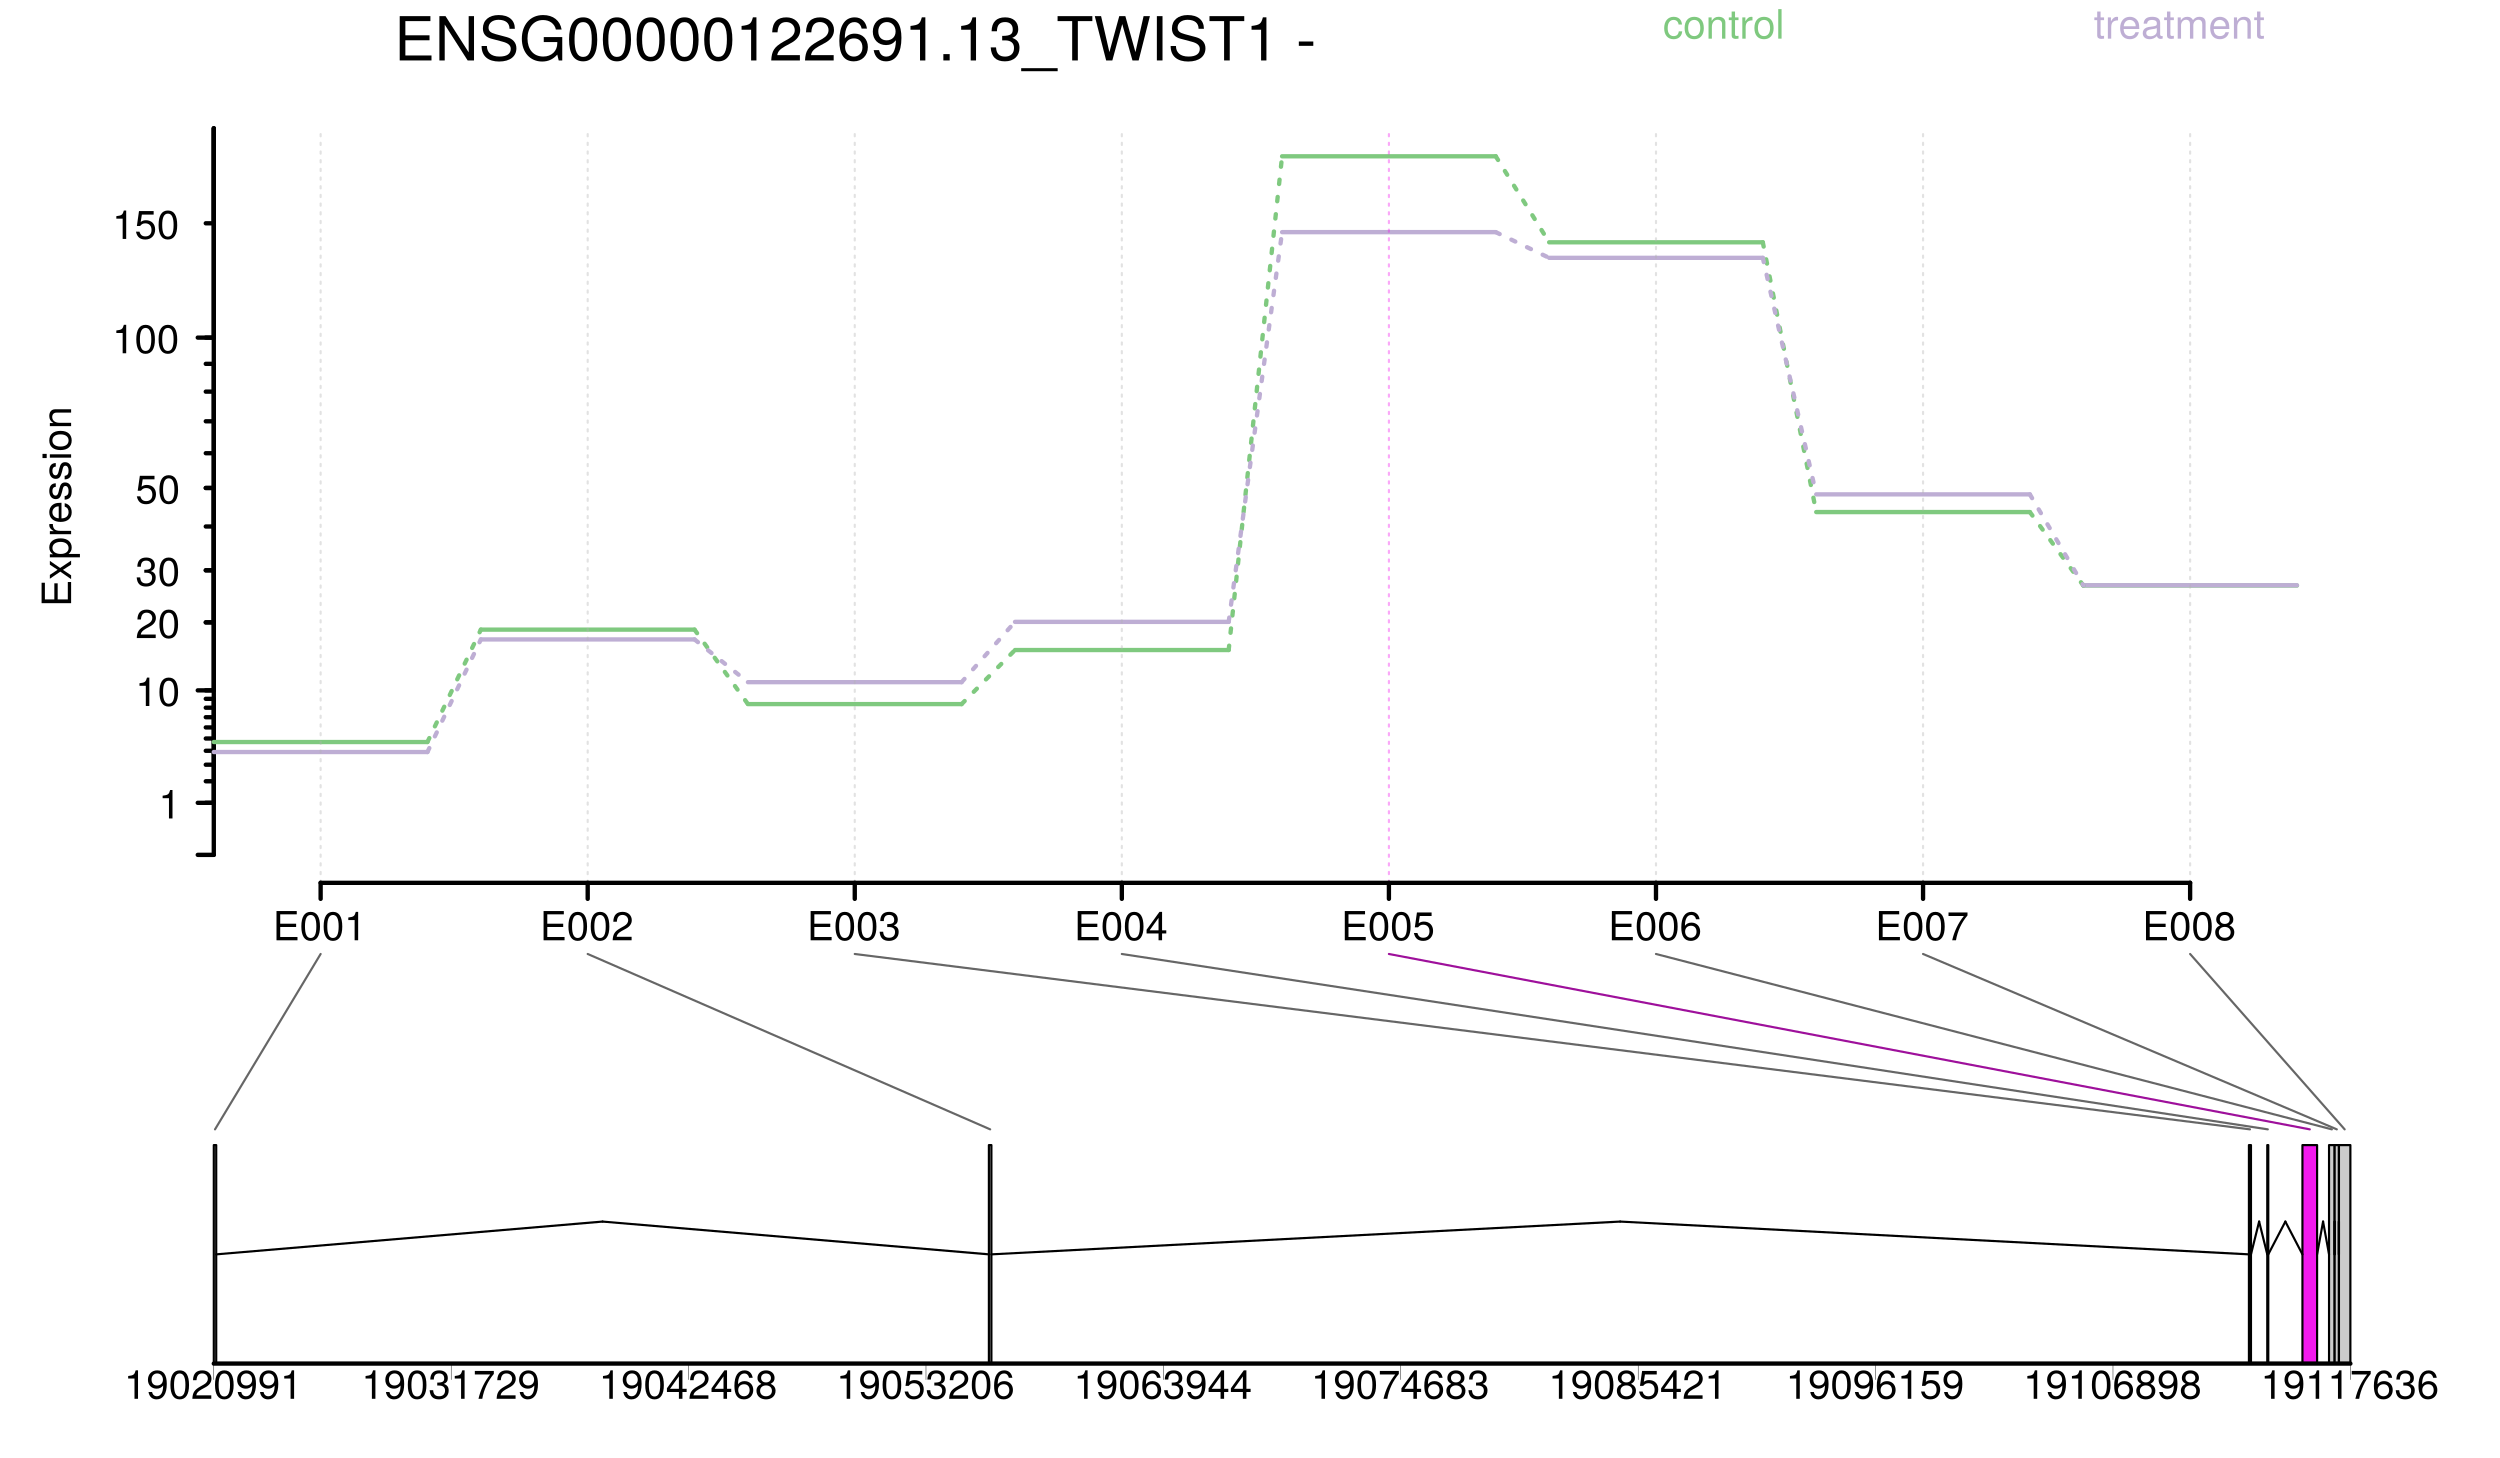 <?xml version="1.0" encoding="UTF-8"?>
<svg xmlns="http://www.w3.org/2000/svg" xmlns:xlink="http://www.w3.org/1999/xlink" width="864pt" height="504pt" viewBox="0 0 864 504" version="1.1">
<defs>
<g>
<symbol overflow="visible" id="glyph0-0">
<path style="stroke:none;" d=""/>
</symbol>
<symbol overflow="visible" id="glyph0-1">
<path style="stroke:none;" d="M 4.812 0 L 4.812 -9.828 L 4 -9.828 C 3.578 -8.312 3.297 -8.109 1.406 -7.875 L 1.406 -7 L 3.594 -7 L 3.594 0 Z M 4.812 0 "/>
</symbol>
<symbol overflow="visible" id="glyph0-2">
<path style="stroke:none;" d="M 7.031 -4.719 C 7.031 -8.141 5.953 -9.828 3.812 -9.828 C 1.688 -9.828 0.594 -8.109 0.594 -4.812 C 0.594 -1.5 1.703 0.203 3.812 0.203 C 5.891 0.203 7.031 -1.5 7.031 -4.719 Z M 5.781 -4.844 C 5.781 -2.047 5.141 -0.797 3.781 -0.797 C 2.5 -0.797 1.844 -2.109 1.844 -4.797 C 1.844 -7.484 2.5 -8.75 3.812 -8.75 C 5.125 -8.75 5.781 -7.469 5.781 -4.844 Z M 5.781 -4.844 "/>
</symbol>
<symbol overflow="visible" id="glyph0-3">
<path style="stroke:none;" d="M 7.078 -6.938 C 7.078 -8.609 5.797 -9.828 3.938 -9.828 C 1.922 -9.828 0.766 -8.797 0.688 -6.422 L 1.906 -6.422 C 2.016 -8.062 2.688 -8.766 3.891 -8.766 C 5 -8.766 5.828 -7.969 5.828 -6.922 C 5.828 -6.141 5.375 -5.469 4.5 -4.969 L 3.234 -4.25 C 1.172 -3.094 0.578 -2.156 0.469 0 L 7.016 0 L 7.016 -1.203 L 1.844 -1.203 C 1.969 -2.016 2.406 -2.516 3.625 -3.234 L 5 -3.984 C 6.375 -4.719 7.078 -5.734 7.078 -6.938 Z M 7.078 -6.938 "/>
</symbol>
<symbol overflow="visible" id="glyph0-4">
<path style="stroke:none;" d="M 7.016 -2.859 C 7.016 -4.047 6.531 -4.734 5.344 -5.141 C 6.266 -5.5 6.719 -6.141 6.719 -7.125 C 6.719 -8.812 5.594 -9.828 3.734 -9.828 C 1.75 -9.828 0.688 -8.75 0.656 -6.656 L 1.875 -6.656 C 1.906 -8.109 2.5 -8.766 3.734 -8.766 C 4.828 -8.766 5.469 -8.125 5.469 -7.078 C 5.469 -6.031 5.016 -5.594 3.062 -5.594 L 3.062 -4.578 L 3.734 -4.578 C 5.078 -4.578 5.766 -3.938 5.766 -2.844 C 5.766 -1.609 5 -0.875 3.734 -0.875 C 2.391 -0.875 1.75 -1.531 1.656 -2.969 L 0.438 -2.969 C 0.594 -0.781 1.672 0.203 3.688 0.203 C 5.703 0.203 7.016 -1 7.016 -2.859 Z M 7.016 -2.859 "/>
</symbol>
<symbol overflow="visible" id="glyph0-5">
<path style="stroke:none;" d="M 7.109 -3.25 C 7.109 -5.203 5.828 -6.469 3.938 -6.469 C 3.25 -6.469 2.688 -6.297 2.125 -5.875 L 2.516 -8.406 L 6.594 -8.406 L 6.594 -9.625 L 1.531 -9.625 L 0.797 -4.469 L 1.906 -4.469 C 2.484 -5.156 2.953 -5.391 3.719 -5.391 C 5.031 -5.391 5.859 -4.547 5.859 -3.094 C 5.859 -1.672 5.047 -0.875 3.719 -0.875 C 2.641 -0.875 2 -1.406 1.703 -2.516 L 0.484 -2.516 C 0.891 -0.562 2 0.203 3.734 0.203 C 5.719 0.203 7.109 -1.172 7.109 -3.25 Z M 7.109 -3.25 "/>
</symbol>
<symbol overflow="visible" id="glyph0-6">
<path style="stroke:none;" d="M 8.5 0 L 8.5 -1.141 L 2.531 -1.141 L 2.531 -4.594 L 8.031 -4.594 L 8.031 -5.734 L 2.531 -5.734 L 2.531 -8.969 L 8.25 -8.969 L 8.25 -10.109 L 1.25 -10.109 L 1.25 0 Z M 8.5 0 "/>
</symbol>
<symbol overflow="visible" id="glyph0-7">
<path style="stroke:none;" d="M 7.203 -2.359 L 7.203 -3.453 L 5.75 -3.453 L 5.75 -9.828 L 4.844 -9.828 L 0.391 -3.641 L 0.391 -2.359 L 4.531 -2.359 L 4.531 0 L 5.75 0 L 5.75 -2.359 Z M 4.531 -3.453 L 1.453 -3.453 L 4.531 -7.75 Z M 4.531 -3.453 "/>
</symbol>
<symbol overflow="visible" id="glyph0-8">
<path style="stroke:none;" d="M 7.109 -3.047 C 7.109 -4.875 5.859 -6.109 4.109 -6.109 C 3.125 -6.109 2.375 -5.734 1.844 -5.016 C 1.859 -7.422 2.641 -8.75 4.031 -8.75 C 4.891 -8.75 5.484 -8.203 5.688 -7.266 L 6.906 -7.266 C 6.672 -8.875 5.609 -9.828 4.109 -9.828 C 1.828 -9.828 0.594 -7.906 0.594 -4.469 C 0.594 -1.406 1.656 0.203 3.891 0.203 C 5.766 0.203 7.109 -1.125 7.109 -3.047 Z M 5.859 -2.953 C 5.859 -1.719 5.031 -0.875 3.906 -0.875 C 2.766 -0.875 1.906 -1.766 1.906 -3.016 C 1.906 -4.234 2.75 -5.031 3.953 -5.031 C 5.125 -5.031 5.859 -4.266 5.859 -2.953 Z M 5.859 -2.953 "/>
</symbol>
<symbol overflow="visible" id="glyph0-9">
<path style="stroke:none;" d="M 7.203 -8.594 L 7.203 -9.625 L 0.641 -9.625 L 0.641 -8.406 L 5.953 -8.406 C 3.984 -5.953 2.609 -3.078 1.906 0 L 3.219 0 C 3.75 -3.172 5.141 -6.141 7.203 -8.594 Z M 7.203 -8.594 "/>
</symbol>
<symbol overflow="visible" id="glyph0-10">
<path style="stroke:none;" d="M 7.109 -2.766 C 7.109 -3.859 6.562 -4.625 5.422 -5.172 C 6.438 -5.781 6.766 -6.281 6.766 -7.203 C 6.766 -8.75 5.562 -9.828 3.812 -9.828 C 2.078 -9.828 0.859 -8.75 0.859 -7.203 C 0.859 -6.297 1.188 -5.797 2.188 -5.172 C 1.062 -4.625 0.516 -3.859 0.516 -2.781 C 0.516 -0.984 1.875 0.203 3.812 0.203 C 5.75 0.203 7.109 -0.984 7.109 -2.766 Z M 5.516 -7.172 C 5.516 -6.266 4.844 -5.656 3.812 -5.656 C 2.781 -5.656 2.109 -6.266 2.109 -7.188 C 2.109 -8.141 2.781 -8.75 3.812 -8.75 C 4.844 -8.75 5.516 -8.141 5.516 -7.172 Z M 5.859 -2.766 C 5.859 -1.594 5.031 -0.875 3.781 -0.875 C 2.594 -0.875 1.766 -1.609 1.766 -2.766 C 1.766 -3.906 2.594 -4.625 3.812 -4.625 C 5.031 -4.625 5.859 -3.906 5.859 -2.766 Z M 5.859 -2.766 "/>
</symbol>
<symbol overflow="visible" id="glyph0-11">
<path style="stroke:none;" d="M 7.047 -5.141 C 7.047 -8.219 5.984 -9.828 3.734 -9.828 C 1.875 -9.828 0.531 -8.5 0.531 -6.562 C 0.531 -4.734 1.781 -3.5 3.547 -3.5 C 4.469 -3.5 5.156 -3.844 5.797 -4.594 C 5.781 -2.203 5 -0.875 3.609 -0.875 C 2.75 -0.875 2.141 -1.406 1.953 -2.359 L 0.734 -2.359 C 0.969 -0.75 2.031 0.203 3.516 0.203 C 5.828 0.203 7.047 -1.75 7.047 -5.141 Z M 5.719 -6.594 C 5.719 -5.391 4.875 -4.594 3.688 -4.594 C 2.516 -4.594 1.781 -5.344 1.781 -6.672 C 1.781 -7.906 2.609 -8.766 3.734 -8.766 C 4.859 -8.766 5.719 -7.875 5.719 -6.594 Z M 5.719 -6.594 "/>
</symbol>
<symbol overflow="visible" id="glyph1-0">
<path style="stroke:none;" d=""/>
</symbol>
<symbol overflow="visible" id="glyph1-1">
<path style="stroke:none;" d="M 0 -8.578 L -1.141 -8.578 L -1.141 -2.562 L -4.641 -2.562 L -4.641 -8.125 L -5.797 -8.125 L -5.797 -2.562 L -9.062 -2.562 L -9.062 -8.328 L -10.203 -8.328 L -10.203 -1.266 L 0 -1.266 Z M 0 -8.578 "/>
</symbol>
<symbol overflow="visible" id="glyph1-2">
<path style="stroke:none;" d="M 0 -6.625 L -3.797 -4.094 L -7.344 -6.547 L -7.344 -5.234 L -4.672 -3.469 L -7.344 -1.703 L -7.344 -0.375 L -3.734 -2.828 L 0 -0.234 L 0 -1.562 L -2.812 -3.438 L 0 -5.266 Z M 0 -6.625 "/>
</symbol>
<symbol overflow="visible" id="glyph1-3">
<path style="stroke:none;" d="M -3.594 -7.328 C -6.062 -7.328 -7.547 -6.125 -7.547 -4.172 C -7.547 -3.172 -7.094 -2.375 -6.234 -1.828 L -7.344 -1.828 L -7.344 -0.766 L 3.047 -0.766 L 3.047 -1.938 L -0.875 -1.938 C -0.125 -2.547 0.203 -3.234 0.203 -4.188 C 0.203 -6.078 -1.266 -7.328 -3.594 -7.328 Z M -3.625 -6.109 C -1.953 -6.109 -0.875 -5.25 -0.875 -3.969 C -0.875 -2.75 -1.891 -1.938 -3.609 -1.938 C -5.328 -1.938 -6.453 -2.75 -6.453 -3.969 C -6.453 -5.266 -5.375 -6.109 -3.625 -6.109 Z M -3.625 -6.109 "/>
</symbol>
<symbol overflow="visible" id="glyph1-4">
<path style="stroke:none;" d="M -6.312 -4.5 L -7.5 -4.5 C -7.531 -4.297 -7.547 -4.203 -7.547 -4.047 C -7.547 -3.297 -7.094 -2.719 -6 -2.047 L -7.344 -2.047 L -7.344 -0.984 L 0 -0.984 L 0 -2.141 L -3.812 -2.141 C -5.453 -2.141 -6.281 -2.688 -6.312 -4.5 Z M -6.312 -4.5 "/>
</symbol>
<symbol overflow="visible" id="glyph1-5">
<path style="stroke:none;" d="M -3.328 -7.188 C -4.391 -7.188 -5.062 -7.094 -5.609 -6.891 C -6.812 -6.406 -7.547 -5.297 -7.547 -3.922 C -7.547 -1.875 -6.031 -0.562 -3.625 -0.562 C -1.219 -0.562 0.203 -1.828 0.203 -3.891 C 0.203 -5.578 -0.734 -6.734 -2.219 -7.031 L -2.219 -5.859 C -1.266 -5.531 -0.875 -4.875 -0.875 -3.938 C -0.875 -2.719 -1.656 -1.812 -3.328 -1.781 Z M -4.375 -5.938 C -4.375 -5.938 -4.312 -5.938 -4.281 -5.922 L -4.281 -1.812 C -5.594 -1.906 -6.469 -2.734 -6.469 -3.906 C -6.469 -5.047 -5.516 -5.938 -4.375 -5.938 Z M -4.375 -5.938 "/>
</symbol>
<symbol overflow="visible" id="glyph1-6">
<path style="stroke:none;" d="M -2.062 -6.422 C -3.156 -6.422 -3.703 -5.812 -4.047 -4.359 L -4.312 -3.234 C -4.531 -2.281 -4.844 -1.875 -5.359 -1.875 C -6.031 -1.875 -6.469 -2.484 -6.469 -3.438 C -6.469 -4.375 -6.062 -4.875 -5.297 -4.906 L -5.297 -6.125 C -6.734 -6.125 -7.547 -5.172 -7.547 -3.469 C -7.547 -1.766 -6.656 -0.656 -5.312 -0.656 C -4.156 -0.656 -3.609 -1.25 -3.188 -2.984 L -2.922 -4.078 C -2.734 -4.891 -2.484 -5.203 -1.953 -5.203 C -1.281 -5.203 -0.875 -4.516 -0.875 -3.5 C -0.875 -2.453 -1.125 -1.859 -2.234 -1.703 L -2.234 -0.469 C -0.547 -0.531 0.203 -1.484 0.203 -3.406 C 0.203 -5.25 -0.641 -6.422 -2.062 -6.422 Z M -2.062 -6.422 "/>
</symbol>
<symbol overflow="visible" id="glyph1-7">
<path style="stroke:none;" d="M 0 -2.141 L -7.344 -2.141 L -7.344 -0.984 L 0 -0.984 Z M -8.438 -2.297 L -9.891 -2.297 L -9.891 -0.844 L -8.438 -0.844 Z M -8.438 -2.297 "/>
</symbol>
<symbol overflow="visible" id="glyph1-8">
<path style="stroke:none;" d="M -3.609 -7.141 C -6.141 -7.141 -7.547 -5.922 -7.547 -3.812 C -7.547 -1.75 -6.125 -0.5 -3.672 -0.5 C -1.203 -0.5 0.203 -1.734 0.203 -3.828 C 0.203 -5.875 -1.203 -7.141 -3.609 -7.141 Z M -3.625 -5.922 C -1.906 -5.922 -0.875 -5.109 -0.875 -3.828 C -0.875 -2.516 -1.891 -1.719 -3.672 -1.719 C -5.438 -1.719 -6.469 -2.516 -6.469 -3.828 C -6.469 -5.141 -5.453 -5.922 -3.625 -5.922 Z M -3.625 -5.922 "/>
</symbol>
<symbol overflow="visible" id="glyph1-9">
<path style="stroke:none;" d="M 0 -6.812 L -5.547 -6.812 C -6.766 -6.812 -7.547 -5.906 -7.547 -4.5 C -7.547 -3.406 -7.125 -2.703 -6.109 -2.062 L -7.344 -2.062 L -7.344 -0.984 L 0 -0.984 L 0 -2.141 L -4.047 -2.141 C -5.547 -2.141 -6.531 -2.953 -6.531 -4.141 C -6.531 -5.062 -5.969 -5.656 -5.078 -5.656 L 0 -5.656 Z M 0 -6.812 "/>
</symbol>
<symbol overflow="visible" id="glyph2-0">
<path style="stroke:none;" d=""/>
</symbol>
<symbol overflow="visible" id="glyph2-1">
<path style="stroke:none;" d="M 12.875 0 L 12.875 -1.719 L 3.844 -1.719 L 3.844 -6.969 L 12.188 -6.969 L 12.188 -8.688 L 3.844 -8.688 L 3.844 -13.594 L 12.5 -13.594 L 12.5 -15.312 L 1.891 -15.312 L 1.891 0 Z M 12.875 0 "/>
</symbol>
<symbol overflow="visible" id="glyph2-2">
<path style="stroke:none;" d="M 13.562 0 L 13.562 -15.312 L 11.719 -15.312 L 11.719 -2.797 L 3.719 -15.312 L 1.594 -15.312 L 1.594 0 L 3.438 0 L 3.438 -12.406 L 11.359 0 Z M 13.562 0 "/>
</symbol>
<symbol overflow="visible" id="glyph2-3">
<path style="stroke:none;" d="M 13.047 -4.203 C 13.047 -6.094 11.859 -7.469 9.781 -8.047 L 5.938 -9.078 C 4.094 -9.562 3.422 -10.156 3.422 -11.344 C 3.422 -12.891 4.781 -14.047 6.844 -14.047 C 9.281 -14.047 10.672 -12.938 10.672 -10.938 L 12.516 -10.938 C 12.516 -13.938 10.438 -15.688 6.906 -15.688 C 3.547 -15.688 1.469 -13.844 1.469 -11.062 C 1.469 -9.203 2.453 -8.016 4.469 -7.5 L 8.281 -6.484 C 10.203 -5.984 11.094 -5.203 11.094 -4.016 C 11.094 -2.328 9.828 -1.344 7.188 -1.344 C 4.281 -1.344 2.859 -2.797 2.859 -4.984 L 1.016 -4.984 C 1.016 -1.359 3.438 0.375 7.062 0.375 C 10.938 0.375 13.047 -1.469 13.047 -4.203 Z M 13.047 -4.203 "/>
</symbol>
<symbol overflow="visible" id="glyph2-4">
<path style="stroke:none;" d="M 14.891 0 L 14.891 -8.078 L 8.5 -8.078 L 8.5 -6.359 L 13.172 -6.359 L 13.172 -5.938 C 13.172 -3.219 11.156 -1.344 8.359 -1.344 C 4.891 -1.344 2.875 -3.859 2.875 -7.609 C 2.875 -11.359 5.016 -13.969 8.25 -13.969 C 10.578 -13.969 12.266 -12.641 12.688 -10.672 L 14.672 -10.672 C 14.141 -13.781 11.781 -15.688 8.281 -15.688 C 3.594 -15.688 0.922 -12.078 0.922 -7.5 C 0.922 -2.797 3.797 0.375 7.938 0.375 C 10.016 0.375 11.672 -0.359 13.172 -2.016 L 13.656 0 Z M 14.891 0 "/>
</symbol>
<symbol overflow="visible" id="glyph2-5">
<path style="stroke:none;" d="M 10.641 -7.156 C 10.641 -12.328 9.016 -14.891 5.781 -14.891 C 2.562 -14.891 0.906 -12.281 0.906 -7.281 C 0.906 -2.266 2.578 0.312 5.781 0.312 C 8.922 0.312 10.641 -2.266 10.641 -7.156 Z M 8.75 -7.328 C 8.75 -3.109 7.797 -1.219 5.734 -1.219 C 3.781 -1.219 2.797 -3.188 2.797 -7.266 C 2.797 -11.344 3.781 -13.25 5.781 -13.25 C 7.766 -13.25 8.75 -11.312 8.75 -7.328 Z M 8.75 -7.328 "/>
</symbol>
<symbol overflow="visible" id="glyph2-6">
<path style="stroke:none;" d="M 7.281 0 L 7.281 -14.891 L 6.062 -14.891 C 5.422 -12.594 5 -12.281 2.141 -11.922 L 2.141 -10.609 L 5.438 -10.609 L 5.438 0 Z M 7.281 0 "/>
</symbol>
<symbol overflow="visible" id="glyph2-7">
<path style="stroke:none;" d="M 10.734 -10.516 C 10.734 -13.047 8.781 -14.891 5.969 -14.891 C 2.922 -14.891 1.156 -13.328 1.047 -9.719 L 2.891 -9.719 C 3.047 -12.219 4.078 -13.266 5.906 -13.266 C 7.578 -13.266 8.844 -12.078 8.844 -10.484 C 8.844 -9.297 8.141 -8.297 6.828 -7.531 L 4.891 -6.453 C 1.781 -4.688 0.875 -3.281 0.719 0 L 10.625 0 L 10.625 -1.828 L 2.797 -1.828 C 2.984 -3.047 3.656 -3.828 5.484 -4.891 L 7.578 -6.031 C 9.656 -7.141 10.734 -8.688 10.734 -10.516 Z M 10.734 -10.516 "/>
</symbol>
<symbol overflow="visible" id="glyph2-8">
<path style="stroke:none;" d="M 10.766 -4.625 C 10.766 -7.391 8.891 -9.266 6.219 -9.266 C 4.75 -9.266 3.594 -8.688 2.797 -7.609 C 2.812 -11.234 3.984 -13.25 6.109 -13.25 C 7.406 -13.25 8.312 -12.438 8.609 -11 L 10.453 -11 C 10.094 -13.438 8.5 -14.891 6.234 -14.891 C 2.766 -14.891 0.906 -11.969 0.906 -6.781 C 0.906 -2.141 2.5 0.312 5.906 0.312 C 8.734 0.312 10.766 -1.703 10.766 -4.625 Z M 8.891 -4.469 C 8.891 -2.609 7.625 -1.328 5.922 -1.328 C 4.203 -1.328 2.891 -2.672 2.891 -4.578 C 2.891 -6.422 4.156 -7.625 5.984 -7.625 C 7.766 -7.625 8.891 -6.469 8.891 -4.469 Z M 8.891 -4.469 "/>
</symbol>
<symbol overflow="visible" id="glyph2-9">
<path style="stroke:none;" d="M 10.688 -7.797 C 10.688 -12.453 9.078 -14.891 5.672 -14.891 C 2.828 -14.891 0.797 -12.875 0.797 -9.953 C 0.797 -7.188 2.688 -5.312 5.375 -5.312 C 6.781 -5.312 7.812 -5.812 8.781 -6.969 C 8.75 -3.344 7.578 -1.328 5.453 -1.328 C 4.156 -1.328 3.25 -2.141 2.969 -3.562 L 1.109 -3.562 C 1.469 -1.141 3.062 0.312 5.328 0.312 C 8.812 0.312 10.688 -2.641 10.688 -7.797 Z M 8.672 -10 C 8.672 -8.172 7.391 -6.953 5.594 -6.953 C 3.797 -6.953 2.688 -8.109 2.688 -10.094 C 2.688 -11.984 3.953 -13.266 5.656 -13.266 C 7.375 -13.266 8.672 -11.922 8.672 -10 Z M 8.672 -10 "/>
</symbol>
<symbol overflow="visible" id="glyph2-10">
<path style="stroke:none;" d="M 4.016 0 L 4.016 -2.188 L 1.828 -2.188 L 1.828 0 Z M 4.016 0 "/>
</symbol>
<symbol overflow="visible" id="glyph2-11">
<path style="stroke:none;" d="M 10.625 -4.328 C 10.625 -6.125 9.891 -7.188 8.109 -7.797 C 9.484 -8.344 10.188 -9.297 10.188 -10.797 C 10.188 -13.359 8.484 -14.891 5.656 -14.891 C 2.641 -14.891 1.047 -13.25 0.984 -10.078 L 2.828 -10.078 C 2.875 -12.281 3.781 -13.266 5.672 -13.266 C 7.312 -13.266 8.297 -12.312 8.297 -10.734 C 8.297 -9.141 7.609 -8.484 4.641 -8.484 L 4.641 -6.938 L 5.656 -6.938 C 7.688 -6.938 8.734 -5.969 8.734 -4.312 C 8.734 -2.438 7.578 -1.328 5.656 -1.328 C 3.641 -1.328 2.641 -2.328 2.516 -4.5 L 0.672 -4.5 C 0.906 -1.172 2.547 0.312 5.594 0.312 C 8.656 0.312 10.625 -1.516 10.625 -4.328 Z M 10.625 -4.328 "/>
</symbol>
<symbol overflow="visible" id="glyph2-12">
<path style="stroke:none;" d="M 12.141 3.719 L 12.141 2.672 L -0.469 2.672 L -0.469 3.719 Z M 12.141 3.719 "/>
</symbol>
<symbol overflow="visible" id="glyph2-13">
<path style="stroke:none;" d="M 12.453 -13.594 L 12.453 -15.312 L 0.438 -15.312 L 0.438 -13.594 L 5.484 -13.594 L 5.484 0 L 7.438 0 L 7.438 -13.594 Z M 12.453 -13.594 "/>
</symbol>
<symbol overflow="visible" id="glyph2-14">
<path style="stroke:none;" d="M 19.516 -15.312 L 17.328 -15.312 L 14.516 -2.875 L 11.031 -15.312 L 8.922 -15.312 L 5.516 -2.875 L 2.641 -15.312 L 0.469 -15.312 L 4.391 0 L 6.531 0 L 9.953 -12.578 L 13.484 0 L 15.625 0 Z M 19.516 -15.312 "/>
</symbol>
<symbol overflow="visible" id="glyph2-15">
<path style="stroke:none;" d="M 4.047 0 L 4.047 -15.312 L 2.094 -15.312 L 2.094 0 Z M 4.047 0 "/>
</symbol>
<symbol overflow="visible" id="glyph2-16">
<path style="stroke:none;" d=""/>
</symbol>
<symbol overflow="visible" id="glyph2-17">
<path style="stroke:none;" d="M 5.969 -5.047 L 5.969 -6.547 L 0.969 -6.547 L 0.969 -5.047 Z M 5.969 -5.047 "/>
</symbol>
<symbol overflow="visible" id="glyph3-0">
<path style="stroke:none;" d=""/>
</symbol>
<symbol overflow="visible" id="glyph3-1">
<path style="stroke:none;" d="M 6.672 -2.516 L 5.5 -2.516 C 5.312 -1.344 4.703 -0.875 3.703 -0.875 C 2.422 -0.875 1.656 -1.859 1.656 -3.594 C 1.656 -5.438 2.406 -6.469 3.688 -6.469 C 4.656 -6.469 5.281 -5.891 5.422 -4.875 L 6.594 -4.875 C 6.453 -6.656 5.328 -7.547 3.703 -7.547 C 1.719 -7.547 0.438 -6.031 0.438 -3.594 C 0.438 -1.234 1.688 0.203 3.688 0.203 C 5.438 0.203 6.531 -0.844 6.672 -2.516 Z M 6.672 -2.516 "/>
</symbol>
<symbol overflow="visible" id="glyph3-2">
<path style="stroke:none;" d="M 7.141 -3.609 C 7.141 -6.141 5.922 -7.547 3.812 -7.547 C 1.75 -7.547 0.5 -6.125 0.5 -3.672 C 0.5 -1.203 1.734 0.203 3.828 0.203 C 5.875 0.203 7.141 -1.203 7.141 -3.609 Z M 5.922 -3.625 C 5.922 -1.906 5.109 -0.875 3.828 -0.875 C 2.516 -0.875 1.719 -1.891 1.719 -3.672 C 1.719 -5.438 2.516 -6.469 3.828 -6.469 C 5.141 -6.469 5.922 -5.453 5.922 -3.625 Z M 5.922 -3.625 "/>
</symbol>
<symbol overflow="visible" id="glyph3-3">
<path style="stroke:none;" d="M 6.812 0 L 6.812 -5.547 C 6.812 -6.766 5.906 -7.547 4.5 -7.547 C 3.406 -7.547 2.703 -7.125 2.062 -6.109 L 2.062 -7.344 L 0.984 -7.344 L 0.984 0 L 2.141 0 L 2.141 -4.047 C 2.141 -5.547 2.953 -6.531 4.141 -6.531 C 5.062 -6.531 5.656 -5.969 5.656 -5.078 L 5.656 0 Z M 6.812 0 "/>
</symbol>
<symbol overflow="visible" id="glyph3-4">
<path style="stroke:none;" d="M 3.562 0 L 3.562 -0.984 C 3.406 -0.938 3.219 -0.922 3 -0.922 C 2.484 -0.922 2.359 -1.062 2.359 -1.578 L 2.359 -6.391 L 3.562 -6.391 L 3.562 -7.344 L 2.359 -7.344 L 2.359 -9.359 L 1.188 -9.359 L 1.188 -7.344 L 0.203 -7.344 L 0.203 -6.391 L 1.188 -6.391 L 1.188 -1.062 C 1.188 -0.328 1.688 0.094 2.609 0.094 C 2.891 0.094 3.156 0.062 3.562 0 Z M 3.562 0 "/>
</symbol>
<symbol overflow="visible" id="glyph3-5">
<path style="stroke:none;" d="M 4.5 -6.312 L 4.5 -7.5 C 4.297 -7.531 4.203 -7.547 4.047 -7.547 C 3.297 -7.547 2.719 -7.094 2.047 -6 L 2.047 -7.344 L 0.984 -7.344 L 0.984 0 L 2.141 0 L 2.141 -3.812 C 2.141 -5.453 2.688 -6.281 4.5 -6.312 Z M 4.5 -6.312 "/>
</symbol>
<symbol overflow="visible" id="glyph3-6">
<path style="stroke:none;" d="M 2.109 0 L 2.109 -10.203 L 0.953 -10.203 L 0.953 0 Z M 2.109 0 "/>
</symbol>
<symbol overflow="visible" id="glyph3-7">
<path style="stroke:none;" d="M 7.188 -3.328 C 7.188 -4.391 7.094 -5.062 6.891 -5.609 C 6.406 -6.812 5.297 -7.547 3.922 -7.547 C 1.875 -7.547 0.562 -6.031 0.562 -3.625 C 0.562 -1.219 1.828 0.203 3.891 0.203 C 5.578 0.203 6.734 -0.734 7.031 -2.219 L 5.859 -2.219 C 5.531 -1.266 4.875 -0.875 3.938 -0.875 C 2.719 -0.875 1.812 -1.656 1.781 -3.328 Z M 5.938 -4.375 C 5.938 -4.375 5.938 -4.312 5.922 -4.281 L 1.812 -4.281 C 1.906 -5.594 2.734 -6.469 3.906 -6.469 C 5.047 -6.469 5.938 -5.516 5.938 -4.375 Z M 5.938 -4.375 "/>
</symbol>
<symbol overflow="visible" id="glyph3-8">
<path style="stroke:none;" d="M 7.484 -0.031 L 7.484 -0.906 C 7.359 -0.875 7.312 -0.875 7.234 -0.875 C 6.828 -0.875 6.609 -1.094 6.609 -1.453 L 6.609 -5.547 C 6.609 -6.844 5.656 -7.547 3.844 -7.547 C 2.078 -7.547 0.984 -6.859 0.906 -5.172 L 2.094 -5.172 C 2.188 -6.062 2.719 -6.469 3.812 -6.469 C 4.859 -6.469 5.453 -6.078 5.453 -5.375 L 5.453 -5.062 C 5.453 -4.578 5.156 -4.375 4.234 -4.25 C 2.578 -4.047 2.328 -3.984 1.875 -3.812 C 1.016 -3.453 0.594 -2.797 0.594 -1.906 C 0.594 -0.578 1.516 0.203 3 0.203 C 3.938 0.203 4.844 -0.188 5.484 -0.875 C 5.609 -0.312 6.125 0.094 6.688 0.094 C 6.938 0.094 7.109 0.062 7.484 -0.031 Z M 5.453 -2.531 C 5.453 -1.484 4.375 -0.812 3.25 -0.812 C 2.344 -0.812 1.812 -1.141 1.812 -1.938 C 1.812 -2.703 2.328 -3.031 3.562 -3.219 C 4.797 -3.391 5.047 -3.438 5.453 -3.625 Z M 5.453 -2.531 "/>
</symbol>
<symbol overflow="visible" id="glyph3-9">
<path style="stroke:none;" d="M 10.641 0 L 10.641 -5.5 C 10.641 -6.812 9.906 -7.547 8.547 -7.547 C 7.562 -7.547 6.969 -7.25 6.281 -6.422 C 5.859 -7.203 5.266 -7.547 4.312 -7.547 C 3.328 -7.547 2.688 -7.188 2.062 -6.297 L 2.062 -7.344 L 1 -7.344 L 1 0 L 2.156 0 L 2.156 -4.609 C 2.156 -5.672 2.922 -6.531 3.875 -6.531 C 4.75 -6.531 5.234 -5.984 5.234 -5.047 L 5.234 0 L 6.391 0 L 6.391 -4.609 C 6.391 -5.672 7.188 -6.531 8.141 -6.531 C 8.984 -6.531 9.484 -5.984 9.484 -5.047 L 9.484 0 Z M 10.641 0 "/>
</symbol>
</g>
<clipPath id="clip1">
  <path d="M 110 44.352 L 112 44.352 L 112 305.098 L 110 305.098 Z M 110 44.352 "/>
</clipPath>
<clipPath id="clip2">
  <path d="M 202 44.352 L 204 44.352 L 204 305.098 L 202 305.098 Z M 202 44.352 "/>
</clipPath>
<clipPath id="clip3">
  <path d="M 295 44.352 L 296 44.352 L 296 305.098 L 295 305.098 Z M 295 44.352 "/>
</clipPath>
<clipPath id="clip4">
  <path d="M 387 44.352 L 389 44.352 L 389 305.098 L 387 305.098 Z M 387 44.352 "/>
</clipPath>
<clipPath id="clip5">
  <path d="M 479 44.352 L 481 44.352 L 481 305.098 L 479 305.098 Z M 479 44.352 "/>
</clipPath>
<clipPath id="clip6">
  <path d="M 571 44.352 L 573 44.352 L 573 305.098 L 571 305.098 Z M 571 44.352 "/>
</clipPath>
<clipPath id="clip7">
  <path d="M 664 44.352 L 665 44.352 L 665 305.098 L 664 305.098 Z M 664 44.352 "/>
</clipPath>
<clipPath id="clip8">
  <path d="M 756 44.352 L 758 44.352 L 758 305.098 L 756 305.098 Z M 756 44.352 "/>
</clipPath>
</defs>
<g id="surface8411">
<rect x="0" y="0" width="864" height="504" style="fill:rgb(100%,100%,100%);fill-opacity:1;stroke:none;"/>
<path style="fill:none;stroke-width:1.5;stroke-linecap:round;stroke-linejoin:round;stroke:rgb(0%,0%,0%);stroke-opacity:1;stroke-miterlimit:10;" d="M 73.887 295.441 L 73.887 44.352 "/>
<path style="fill:none;stroke-width:1.5;stroke-linecap:round;stroke-linejoin:round;stroke:rgb(0%,0%,0%);stroke-opacity:1;stroke-miterlimit:10;" d="M 73.887 295.441 L 68.344 295.441 "/>
<path style="fill:none;stroke-width:1.5;stroke-linecap:round;stroke-linejoin:round;stroke:rgb(0%,0%,0%);stroke-opacity:1;stroke-miterlimit:10;" d="M 73.887 277.453 L 68.344 277.453 "/>
<path style="fill:none;stroke-width:1.5;stroke-linecap:round;stroke-linejoin:round;stroke:rgb(0%,0%,0%);stroke-opacity:1;stroke-miterlimit:10;" d="M 73.887 238.594 L 68.344 238.594 "/>
<path style="fill:none;stroke-width:1.5;stroke-linecap:round;stroke-linejoin:round;stroke:rgb(0%,0%,0%);stroke-opacity:1;stroke-miterlimit:10;" d="M 73.887 116.676 L 68.344 116.676 "/>
<g style="fill:rgb(0%,0%,0%);fill-opacity:1;">
  <use xlink:href="#glyph0-1" x="54.801" y="282.863"/>
</g>
<g style="fill:rgb(0%,0%,0%);fill-opacity:1;">
  <use xlink:href="#glyph0-1" x="46.801" y="244.004"/>
  <use xlink:href="#glyph0-2" x="54.507" y="244.004"/>
</g>
<g style="fill:rgb(0%,0%,0%);fill-opacity:1;">
  <use xlink:href="#glyph0-1" x="38.801" y="122.086"/>
  <use xlink:href="#glyph0-2" x="46.507" y="122.086"/>
  <use xlink:href="#glyph0-2" x="54.213" y="122.086"/>
</g>
<path style="fill:none;stroke-width:1.5;stroke-linecap:round;stroke-linejoin:round;stroke:rgb(0%,0%,0%);stroke-opacity:1;stroke-miterlimit:10;" d="M 73.887 277.453 L 73.887 241.508 "/>
<path style="fill:none;stroke-width:1.5;stroke-linecap:round;stroke-linejoin:round;stroke:rgb(0%,0%,0%);stroke-opacity:1;stroke-miterlimit:10;" d="M 73.887 277.453 L 71.117 277.453 "/>
<path style="fill:none;stroke-width:1.5;stroke-linecap:round;stroke-linejoin:round;stroke:rgb(0%,0%,0%);stroke-opacity:1;stroke-miterlimit:10;" d="M 73.887 270.004 L 71.117 270.004 "/>
<path style="fill:none;stroke-width:1.5;stroke-linecap:round;stroke-linejoin:round;stroke:rgb(0%,0%,0%);stroke-opacity:1;stroke-miterlimit:10;" d="M 73.887 264.289 L 71.117 264.289 "/>
<path style="fill:none;stroke-width:1.5;stroke-linecap:round;stroke-linejoin:round;stroke:rgb(0%,0%,0%);stroke-opacity:1;stroke-miterlimit:10;" d="M 73.887 259.473 L 71.117 259.473 "/>
<path style="fill:none;stroke-width:1.5;stroke-linecap:round;stroke-linejoin:round;stroke:rgb(0%,0%,0%);stroke-opacity:1;stroke-miterlimit:10;" d="M 73.887 255.23 L 71.117 255.23 "/>
<path style="fill:none;stroke-width:1.5;stroke-linecap:round;stroke-linejoin:round;stroke:rgb(0%,0%,0%);stroke-opacity:1;stroke-miterlimit:10;" d="M 73.887 251.395 L 71.117 251.395 "/>
<path style="fill:none;stroke-width:1.5;stroke-linecap:round;stroke-linejoin:round;stroke:rgb(0%,0%,0%);stroke-opacity:1;stroke-miterlimit:10;" d="M 73.887 247.867 L 71.117 247.867 "/>
<path style="fill:none;stroke-width:1.5;stroke-linecap:round;stroke-linejoin:round;stroke:rgb(0%,0%,0%);stroke-opacity:1;stroke-miterlimit:10;" d="M 73.887 244.586 L 71.117 244.586 "/>
<path style="fill:none;stroke-width:1.5;stroke-linecap:round;stroke-linejoin:round;stroke:rgb(0%,0%,0%);stroke-opacity:1;stroke-miterlimit:10;" d="M 73.887 241.508 L 71.117 241.508 "/>
<path style="fill:none;stroke-width:1.5;stroke-linecap:round;stroke-linejoin:round;stroke:rgb(0%,0%,0%);stroke-opacity:1;stroke-miterlimit:10;" d="M 73.887 238.594 L 73.887 125.746 "/>
<path style="fill:none;stroke-width:1.5;stroke-linecap:round;stroke-linejoin:round;stroke:rgb(0%,0%,0%);stroke-opacity:1;stroke-miterlimit:10;" d="M 73.887 238.594 L 71.117 238.594 "/>
<path style="fill:none;stroke-width:1.5;stroke-linecap:round;stroke-linejoin:round;stroke:rgb(0%,0%,0%);stroke-opacity:1;stroke-miterlimit:10;" d="M 73.887 215.098 L 71.117 215.098 "/>
<path style="fill:none;stroke-width:1.5;stroke-linecap:round;stroke-linejoin:round;stroke:rgb(0%,0%,0%);stroke-opacity:1;stroke-miterlimit:10;" d="M 73.887 197.102 L 71.117 197.102 "/>
<path style="fill:none;stroke-width:1.5;stroke-linecap:round;stroke-linejoin:round;stroke:rgb(0%,0%,0%);stroke-opacity:1;stroke-miterlimit:10;" d="M 73.887 181.961 L 71.117 181.961 "/>
<path style="fill:none;stroke-width:1.5;stroke-linecap:round;stroke-linejoin:round;stroke:rgb(0%,0%,0%);stroke-opacity:1;stroke-miterlimit:10;" d="M 73.887 168.645 L 71.117 168.645 "/>
<path style="fill:none;stroke-width:1.5;stroke-linecap:round;stroke-linejoin:round;stroke:rgb(0%,0%,0%);stroke-opacity:1;stroke-miterlimit:10;" d="M 73.887 156.629 L 71.117 156.629 "/>
<path style="fill:none;stroke-width:1.5;stroke-linecap:round;stroke-linejoin:round;stroke:rgb(0%,0%,0%);stroke-opacity:1;stroke-miterlimit:10;" d="M 73.887 145.598 L 71.117 145.598 "/>
<path style="fill:none;stroke-width:1.5;stroke-linecap:round;stroke-linejoin:round;stroke:rgb(0%,0%,0%);stroke-opacity:1;stroke-miterlimit:10;" d="M 73.887 135.352 L 71.117 135.352 "/>
<path style="fill:none;stroke-width:1.5;stroke-linecap:round;stroke-linejoin:round;stroke:rgb(0%,0%,0%);stroke-opacity:1;stroke-miterlimit:10;" d="M 73.887 125.746 L 71.117 125.746 "/>
<path style="fill:none;stroke-width:1.5;stroke-linecap:round;stroke-linejoin:round;stroke:rgb(0%,0%,0%);stroke-opacity:1;stroke-miterlimit:10;" d="M 73.887 215.098 L 73.887 168.645 "/>
<path style="fill:none;stroke-width:1.5;stroke-linecap:round;stroke-linejoin:round;stroke:rgb(0%,0%,0%);stroke-opacity:1;stroke-miterlimit:10;" d="M 73.887 215.098 L 71.117 215.098 "/>
<path style="fill:none;stroke-width:1.5;stroke-linecap:round;stroke-linejoin:round;stroke:rgb(0%,0%,0%);stroke-opacity:1;stroke-miterlimit:10;" d="M 73.887 197.102 L 71.117 197.102 "/>
<path style="fill:none;stroke-width:1.5;stroke-linecap:round;stroke-linejoin:round;stroke:rgb(0%,0%,0%);stroke-opacity:1;stroke-miterlimit:10;" d="M 73.887 168.645 L 71.117 168.645 "/>
<g style="fill:rgb(0%,0%,0%);fill-opacity:1;">
  <use xlink:href="#glyph0-3" x="46.801" y="220.508"/>
  <use xlink:href="#glyph0-2" x="54.507" y="220.508"/>
</g>
<g style="fill:rgb(0%,0%,0%);fill-opacity:1;">
  <use xlink:href="#glyph0-4" x="46.801" y="202.512"/>
  <use xlink:href="#glyph0-2" x="54.507" y="202.512"/>
</g>
<g style="fill:rgb(0%,0%,0%);fill-opacity:1;">
  <use xlink:href="#glyph0-5" x="46.801" y="174.055"/>
  <use xlink:href="#glyph0-2" x="54.507" y="174.055"/>
</g>
<path style="fill:none;stroke-width:1.5;stroke-linecap:round;stroke-linejoin:round;stroke:rgb(0%,0%,0%);stroke-opacity:1;stroke-miterlimit:10;" d="M 73.887 116.676 L 73.887 44.352 "/>
<path style="fill:none;stroke-width:1.5;stroke-linecap:round;stroke-linejoin:round;stroke:rgb(0%,0%,0%);stroke-opacity:1;stroke-miterlimit:10;" d="M 73.887 116.676 L 71.117 116.676 "/>
<path style="fill:none;stroke-width:1.5;stroke-linecap:round;stroke-linejoin:round;stroke:rgb(0%,0%,0%);stroke-opacity:1;stroke-miterlimit:10;" d="M 73.887 77.168 L 73.887 44.352 "/>
<path style="fill:none;stroke-width:1.5;stroke-linecap:round;stroke-linejoin:round;stroke:rgb(0%,0%,0%);stroke-opacity:1;stroke-miterlimit:10;" d="M 73.887 77.168 L 71.117 77.168 "/>
<g style="fill:rgb(0%,0%,0%);fill-opacity:1;">
  <use xlink:href="#glyph0-1" x="38.801" y="82.578"/>
  <use xlink:href="#glyph0-5" x="46.507" y="82.578"/>
  <use xlink:href="#glyph0-2" x="54.213" y="82.578"/>
</g>
<path style="fill:none;stroke-width:1.5;stroke-linecap:round;stroke-linejoin:round;stroke:rgb(49.804%,78.824%,49.804%);stroke-opacity:1;stroke-miterlimit:10;" d="M 73.887 256.438 L 147.727 256.438 "/>
<path style="fill:none;stroke-width:1.5;stroke-linecap:round;stroke-linejoin:round;stroke:rgb(49.804%,78.824%,49.804%);stroke-opacity:1;stroke-miterlimit:10;" d="M 166.188 217.594 L 240.027 217.594 "/>
<path style="fill:none;stroke-width:1.5;stroke-linecap:round;stroke-linejoin:round;stroke:rgb(49.804%,78.824%,49.804%);stroke-opacity:1;stroke-miterlimit:10;" d="M 258.488 243.344 L 332.328 243.344 "/>
<path style="fill:none;stroke-width:1.5;stroke-linecap:round;stroke-linejoin:round;stroke:rgb(49.804%,78.824%,49.804%);stroke-opacity:1;stroke-miterlimit:10;" d="M 350.789 224.645 L 424.629 224.645 "/>
<path style="fill:none;stroke-width:1.5;stroke-linecap:round;stroke-linejoin:round;stroke:rgb(49.804%,78.824%,49.804%);stroke-opacity:1;stroke-miterlimit:10;" d="M 443.09 54.008 L 516.93 54.008 "/>
<path style="fill:none;stroke-width:1.5;stroke-linecap:round;stroke-linejoin:round;stroke:rgb(49.804%,78.824%,49.804%);stroke-opacity:1;stroke-miterlimit:10;" d="M 535.387 83.738 L 609.227 83.738 "/>
<path style="fill:none;stroke-width:1.5;stroke-linecap:round;stroke-linejoin:round;stroke:rgb(49.804%,78.824%,49.804%);stroke-opacity:1;stroke-miterlimit:10;" d="M 627.688 176.969 L 701.527 176.969 "/>
<path style="fill:none;stroke-width:1.5;stroke-linecap:round;stroke-linejoin:round;stroke:rgb(49.804%,78.824%,49.804%);stroke-opacity:1;stroke-miterlimit:10;" d="M 719.988 202.355 L 793.828 202.355 "/>
<path style="fill:none;stroke-width:1.5;stroke-linecap:round;stroke-linejoin:round;stroke:rgb(74.51%,68.235%,83.137%);stroke-opacity:1;stroke-miterlimit:10;" d="M 73.887 259.898 L 147.727 259.898 "/>
<path style="fill:none;stroke-width:1.5;stroke-linecap:round;stroke-linejoin:round;stroke:rgb(74.51%,68.235%,83.137%);stroke-opacity:1;stroke-miterlimit:10;" d="M 166.188 220.984 L 240.027 220.984 "/>
<path style="fill:none;stroke-width:1.5;stroke-linecap:round;stroke-linejoin:round;stroke:rgb(74.51%,68.235%,83.137%);stroke-opacity:1;stroke-miterlimit:10;" d="M 258.488 235.758 L 332.328 235.758 "/>
<path style="fill:none;stroke-width:1.5;stroke-linecap:round;stroke-linejoin:round;stroke:rgb(74.51%,68.235%,83.137%);stroke-opacity:1;stroke-miterlimit:10;" d="M 350.789 214.918 L 424.629 214.918 "/>
<path style="fill:none;stroke-width:1.5;stroke-linecap:round;stroke-linejoin:round;stroke:rgb(74.51%,68.235%,83.137%);stroke-opacity:1;stroke-miterlimit:10;" d="M 443.09 80.227 L 516.93 80.227 "/>
<path style="fill:none;stroke-width:1.5;stroke-linecap:round;stroke-linejoin:round;stroke:rgb(74.51%,68.235%,83.137%);stroke-opacity:1;stroke-miterlimit:10;" d="M 535.387 89.113 L 609.227 89.113 "/>
<path style="fill:none;stroke-width:1.5;stroke-linecap:round;stroke-linejoin:round;stroke:rgb(74.51%,68.235%,83.137%);stroke-opacity:1;stroke-miterlimit:10;" d="M 627.688 170.859 L 701.527 170.859 "/>
<path style="fill:none;stroke-width:1.5;stroke-linecap:round;stroke-linejoin:round;stroke:rgb(74.51%,68.235%,83.137%);stroke-opacity:1;stroke-miterlimit:10;" d="M 719.988 202.266 L 793.828 202.266 "/>
<path style="fill:none;stroke-width:1.5;stroke-linecap:round;stroke-linejoin:round;stroke:rgb(49.804%,78.824%,49.804%);stroke-opacity:1;stroke-dasharray:1.5,4.5;stroke-miterlimit:10;" d="M 147.727 256.438 L 166.188 217.594 "/>
<path style="fill:none;stroke-width:1.5;stroke-linecap:round;stroke-linejoin:round;stroke:rgb(49.804%,78.824%,49.804%);stroke-opacity:1;stroke-dasharray:1.5,4.5;stroke-miterlimit:10;" d="M 240.027 217.594 L 258.488 243.344 "/>
<path style="fill:none;stroke-width:1.5;stroke-linecap:round;stroke-linejoin:round;stroke:rgb(49.804%,78.824%,49.804%);stroke-opacity:1;stroke-dasharray:1.5,4.5;stroke-miterlimit:10;" d="M 332.328 243.344 L 350.789 224.645 "/>
<path style="fill:none;stroke-width:1.5;stroke-linecap:round;stroke-linejoin:round;stroke:rgb(49.804%,78.824%,49.804%);stroke-opacity:1;stroke-dasharray:1.5,4.5;stroke-miterlimit:10;" d="M 424.629 224.645 L 443.09 54.008 "/>
<path style="fill:none;stroke-width:1.5;stroke-linecap:round;stroke-linejoin:round;stroke:rgb(49.804%,78.824%,49.804%);stroke-opacity:1;stroke-dasharray:1.5,4.5;stroke-miterlimit:10;" d="M 516.93 54.008 L 535.387 83.738 "/>
<path style="fill:none;stroke-width:1.5;stroke-linecap:round;stroke-linejoin:round;stroke:rgb(49.804%,78.824%,49.804%);stroke-opacity:1;stroke-dasharray:1.5,4.5;stroke-miterlimit:10;" d="M 609.227 83.738 L 627.688 176.969 "/>
<path style="fill:none;stroke-width:1.5;stroke-linecap:round;stroke-linejoin:round;stroke:rgb(49.804%,78.824%,49.804%);stroke-opacity:1;stroke-dasharray:1.5,4.5;stroke-miterlimit:10;" d="M 701.527 176.969 L 719.988 202.355 "/>
<path style="fill:none;stroke-width:1.5;stroke-linecap:round;stroke-linejoin:round;stroke:rgb(74.51%,68.235%,83.137%);stroke-opacity:1;stroke-dasharray:1.5,4.5;stroke-miterlimit:10;" d="M 147.727 259.898 L 166.188 220.984 "/>
<path style="fill:none;stroke-width:1.5;stroke-linecap:round;stroke-linejoin:round;stroke:rgb(74.51%,68.235%,83.137%);stroke-opacity:1;stroke-dasharray:1.5,4.5;stroke-miterlimit:10;" d="M 240.027 220.984 L 258.488 235.758 "/>
<path style="fill:none;stroke-width:1.5;stroke-linecap:round;stroke-linejoin:round;stroke:rgb(74.51%,68.235%,83.137%);stroke-opacity:1;stroke-dasharray:1.5,4.5;stroke-miterlimit:10;" d="M 332.328 235.758 L 350.789 214.918 "/>
<path style="fill:none;stroke-width:1.5;stroke-linecap:round;stroke-linejoin:round;stroke:rgb(74.51%,68.235%,83.137%);stroke-opacity:1;stroke-dasharray:1.5,4.5;stroke-miterlimit:10;" d="M 424.629 214.918 L 443.09 80.227 "/>
<path style="fill:none;stroke-width:1.5;stroke-linecap:round;stroke-linejoin:round;stroke:rgb(74.51%,68.235%,83.137%);stroke-opacity:1;stroke-dasharray:1.5,4.5;stroke-miterlimit:10;" d="M 516.93 80.227 L 535.387 89.113 "/>
<path style="fill:none;stroke-width:1.5;stroke-linecap:round;stroke-linejoin:round;stroke:rgb(74.51%,68.235%,83.137%);stroke-opacity:1;stroke-dasharray:1.5,4.5;stroke-miterlimit:10;" d="M 609.227 89.113 L 627.688 170.859 "/>
<path style="fill:none;stroke-width:1.5;stroke-linecap:round;stroke-linejoin:round;stroke:rgb(74.51%,68.235%,83.137%);stroke-opacity:1;stroke-dasharray:1.5,4.5;stroke-miterlimit:10;" d="M 701.527 170.859 L 719.988 202.266 "/>
<g clip-path="url(#clip1)" clip-rule="nonzero">
<path style="fill:none;stroke-width:0.75;stroke-linecap:round;stroke-linejoin:round;stroke:rgb(70.196%,70.196%,70.196%);stroke-opacity:0.376;stroke-dasharray:0.75,2.25;stroke-miterlimit:10;" d="M 110.809 305.098 L 110.809 44.352 "/>
</g>
<g clip-path="url(#clip2)" clip-rule="nonzero">
<path style="fill:none;stroke-width:0.75;stroke-linecap:round;stroke-linejoin:round;stroke:rgb(70.196%,70.196%,70.196%);stroke-opacity:0.376;stroke-dasharray:0.75,2.25;stroke-miterlimit:10;" d="M 203.109 305.098 L 203.109 44.352 "/>
</g>
<g clip-path="url(#clip3)" clip-rule="nonzero">
<path style="fill:none;stroke-width:0.75;stroke-linecap:round;stroke-linejoin:round;stroke:rgb(70.196%,70.196%,70.196%);stroke-opacity:0.376;stroke-dasharray:0.75,2.25;stroke-miterlimit:10;" d="M 295.406 305.098 L 295.406 44.352 "/>
</g>
<g clip-path="url(#clip4)" clip-rule="nonzero">
<path style="fill:none;stroke-width:0.75;stroke-linecap:round;stroke-linejoin:round;stroke:rgb(70.196%,70.196%,70.196%);stroke-opacity:0.376;stroke-dasharray:0.75,2.25;stroke-miterlimit:10;" d="M 387.707 305.098 L 387.707 44.352 "/>
</g>
<g clip-path="url(#clip5)" clip-rule="nonzero">
<path style="fill:none;stroke-width:0.75;stroke-linecap:round;stroke-linejoin:round;stroke:rgb(94.902%,9.804%,92.941%);stroke-opacity:0.376;stroke-dasharray:0.75,2.25;stroke-miterlimit:10;" d="M 480.008 305.098 L 480.008 44.352 "/>
</g>
<g clip-path="url(#clip6)" clip-rule="nonzero">
<path style="fill:none;stroke-width:0.75;stroke-linecap:round;stroke-linejoin:round;stroke:rgb(70.196%,70.196%,70.196%);stroke-opacity:0.376;stroke-dasharray:0.75,2.25;stroke-miterlimit:10;" d="M 572.309 305.098 L 572.309 44.352 "/>
</g>
<g clip-path="url(#clip7)" clip-rule="nonzero">
<path style="fill:none;stroke-width:0.75;stroke-linecap:round;stroke-linejoin:round;stroke:rgb(70.196%,70.196%,70.196%);stroke-opacity:0.376;stroke-dasharray:0.75,2.25;stroke-miterlimit:10;" d="M 664.609 305.098 L 664.609 44.352 "/>
</g>
<g clip-path="url(#clip8)" clip-rule="nonzero">
<path style="fill:none;stroke-width:0.75;stroke-linecap:round;stroke-linejoin:round;stroke:rgb(70.196%,70.196%,70.196%);stroke-opacity:0.376;stroke-dasharray:0.75,2.25;stroke-miterlimit:10;" d="M 756.906 305.098 L 756.906 44.352 "/>
</g>
<g style="fill:rgb(0%,0%,0%);fill-opacity:1;">
  <use xlink:href="#glyph1-1" x="24.576" y="209.723"/>
  <use xlink:href="#glyph1-2" x="24.576" y="200.385"/>
  <use xlink:href="#glyph1-3" x="24.576" y="193.385"/>
  <use xlink:href="#glyph1-4" x="24.576" y="185.601"/>
  <use xlink:href="#glyph1-5" x="24.576" y="180.938"/>
  <use xlink:href="#glyph1-6" x="24.576" y="173.154"/>
  <use xlink:href="#glyph1-6" x="24.576" y="166.154"/>
  <use xlink:href="#glyph1-7" x="24.576" y="159.154"/>
  <use xlink:href="#glyph1-8" x="24.576" y="156.046"/>
  <use xlink:href="#glyph1-9" x="24.576" y="148.262"/>
</g>
<path style="fill:none;stroke-width:1.5;stroke-linecap:round;stroke-linejoin:round;stroke:rgb(0%,0%,0%);stroke-opacity:1;stroke-miterlimit:10;" d="M 110.809 305.098 L 756.906 305.098 "/>
<path style="fill:none;stroke-width:1.5;stroke-linecap:round;stroke-linejoin:round;stroke:rgb(0%,0%,0%);stroke-opacity:1;stroke-miterlimit:10;" d="M 110.809 305.098 L 110.809 310.641 "/>
<path style="fill:none;stroke-width:1.5;stroke-linecap:round;stroke-linejoin:round;stroke:rgb(0%,0%,0%);stroke-opacity:1;stroke-miterlimit:10;" d="M 203.109 305.098 L 203.109 310.641 "/>
<path style="fill:none;stroke-width:1.5;stroke-linecap:round;stroke-linejoin:round;stroke:rgb(0%,0%,0%);stroke-opacity:1;stroke-miterlimit:10;" d="M 295.406 305.098 L 295.406 310.641 "/>
<path style="fill:none;stroke-width:1.5;stroke-linecap:round;stroke-linejoin:round;stroke:rgb(0%,0%,0%);stroke-opacity:1;stroke-miterlimit:10;" d="M 387.707 305.098 L 387.707 310.641 "/>
<path style="fill:none;stroke-width:1.5;stroke-linecap:round;stroke-linejoin:round;stroke:rgb(0%,0%,0%);stroke-opacity:1;stroke-miterlimit:10;" d="M 480.008 305.098 L 480.008 310.641 "/>
<path style="fill:none;stroke-width:1.5;stroke-linecap:round;stroke-linejoin:round;stroke:rgb(0%,0%,0%);stroke-opacity:1;stroke-miterlimit:10;" d="M 572.309 305.098 L 572.309 310.641 "/>
<path style="fill:none;stroke-width:1.5;stroke-linecap:round;stroke-linejoin:round;stroke:rgb(0%,0%,0%);stroke-opacity:1;stroke-miterlimit:10;" d="M 664.609 305.098 L 664.609 310.641 "/>
<path style="fill:none;stroke-width:1.5;stroke-linecap:round;stroke-linejoin:round;stroke:rgb(0%,0%,0%);stroke-opacity:1;stroke-miterlimit:10;" d="M 756.906 305.098 L 756.906 310.641 "/>
<g style="fill:rgb(0%,0%,0%);fill-opacity:1;">
  <use xlink:href="#glyph0-6" x="94.309" y="324.965"/>
  <use xlink:href="#glyph0-2" x="103.553" y="324.965"/>
  <use xlink:href="#glyph0-2" x="111.259" y="324.965"/>
  <use xlink:href="#glyph0-1" x="118.965" y="324.965"/>
</g>
<g style="fill:rgb(0%,0%,0%);fill-opacity:1;">
  <use xlink:href="#glyph0-6" x="186.609" y="324.965"/>
  <use xlink:href="#glyph0-2" x="195.854" y="324.965"/>
  <use xlink:href="#glyph0-2" x="203.56" y="324.965"/>
  <use xlink:href="#glyph0-3" x="211.266" y="324.965"/>
</g>
<g style="fill:rgb(0%,0%,0%);fill-opacity:1;">
  <use xlink:href="#glyph0-6" x="278.906" y="324.965"/>
  <use xlink:href="#glyph0-2" x="288.15" y="324.965"/>
  <use xlink:href="#glyph0-2" x="295.856" y="324.965"/>
  <use xlink:href="#glyph0-4" x="303.562" y="324.965"/>
</g>
<g style="fill:rgb(0%,0%,0%);fill-opacity:1;">
  <use xlink:href="#glyph0-6" x="371.207" y="324.965"/>
  <use xlink:href="#glyph0-2" x="380.451" y="324.965"/>
  <use xlink:href="#glyph0-2" x="388.157" y="324.965"/>
  <use xlink:href="#glyph0-7" x="395.863" y="324.965"/>
</g>
<g style="fill:rgb(0%,0%,0%);fill-opacity:1;">
  <use xlink:href="#glyph0-6" x="463.508" y="324.965"/>
  <use xlink:href="#glyph0-2" x="472.752" y="324.965"/>
  <use xlink:href="#glyph0-2" x="480.458" y="324.965"/>
  <use xlink:href="#glyph0-5" x="488.164" y="324.965"/>
</g>
<g style="fill:rgb(0%,0%,0%);fill-opacity:1;">
  <use xlink:href="#glyph0-6" x="555.809" y="324.965"/>
  <use xlink:href="#glyph0-2" x="565.053" y="324.965"/>
  <use xlink:href="#glyph0-2" x="572.759" y="324.965"/>
  <use xlink:href="#glyph0-8" x="580.465" y="324.965"/>
</g>
<g style="fill:rgb(0%,0%,0%);fill-opacity:1;">
  <use xlink:href="#glyph0-6" x="648.109" y="324.965"/>
  <use xlink:href="#glyph0-2" x="657.354" y="324.965"/>
  <use xlink:href="#glyph0-2" x="665.06" y="324.965"/>
  <use xlink:href="#glyph0-9" x="672.766" y="324.965"/>
</g>
<g style="fill:rgb(0%,0%,0%);fill-opacity:1;">
  <use xlink:href="#glyph0-6" x="740.406" y="324.965"/>
  <use xlink:href="#glyph0-2" x="749.65" y="324.965"/>
  <use xlink:href="#glyph0-2" x="757.356" y="324.965"/>
  <use xlink:href="#glyph0-10" x="765.062" y="324.965"/>
</g>
<path style="fill:none;stroke-width:0.75;stroke-linecap:round;stroke-linejoin:round;stroke:rgb(40%,40%,40%);stroke-opacity:1;stroke-miterlimit:10;" d="M 74.309 390.305 L 110.809 329.695 "/>
<path style="fill:none;stroke-width:0.75;stroke-linecap:round;stroke-linejoin:round;stroke:rgb(40%,40%,40%);stroke-opacity:1;stroke-miterlimit:10;" d="M 342.195 390.305 L 203.109 329.695 "/>
<path style="fill:none;stroke-width:0.75;stroke-linecap:round;stroke-linejoin:round;stroke:rgb(40%,40%,40%);stroke-opacity:1;stroke-miterlimit:10;" d="M 777.582 390.305 L 295.406 329.695 "/>
<path style="fill:none;stroke-width:0.75;stroke-linecap:round;stroke-linejoin:round;stroke:rgb(40%,40%,40%);stroke-opacity:1;stroke-miterlimit:10;" d="M 783.742 390.305 L 387.707 329.695 "/>
<path style="fill:none;stroke-width:0.75;stroke-linecap:round;stroke-linejoin:round;stroke:rgb(61.961%,6.275%,60.784%);stroke-opacity:1;stroke-miterlimit:10;" d="M 798.258 390.305 L 480.008 329.695 "/>
<path style="fill:none;stroke-width:0.75;stroke-linecap:round;stroke-linejoin:round;stroke:rgb(40%,40%,40%);stroke-opacity:1;stroke-miterlimit:10;" d="M 805.883 390.305 L 572.309 329.695 "/>
<path style="fill:none;stroke-width:0.75;stroke-linecap:round;stroke-linejoin:round;stroke:rgb(40%,40%,40%);stroke-opacity:1;stroke-miterlimit:10;" d="M 807.594 390.305 L 664.609 329.695 "/>
<path style="fill:none;stroke-width:0.75;stroke-linecap:round;stroke-linejoin:round;stroke:rgb(40%,40%,40%);stroke-opacity:1;stroke-miterlimit:10;" d="M 810.312 390.305 L 756.906 329.695 "/>
<path style="fill-rule:nonzero;fill:rgb(80%,80%,80%);fill-opacity:1;stroke-width:0.75;stroke-linecap:round;stroke-linejoin:round;stroke:rgb(0%,0%,0%);stroke-opacity:1;stroke-miterlimit:10;" d="M 73.887 471.258 L 74.727 471.258 L 74.727 395.75 L 73.887 395.75 Z M 73.887 471.258 "/>
<path style="fill-rule:nonzero;fill:rgb(80%,80%,80%);fill-opacity:1;stroke-width:0.75;stroke-linecap:round;stroke-linejoin:round;stroke:rgb(0%,0%,0%);stroke-opacity:1;stroke-miterlimit:10;" d="M 341.758 471.258 L 342.629 471.258 L 342.629 395.75 L 341.758 395.75 Z M 341.758 471.258 "/>
<path style="fill-rule:nonzero;fill:rgb(80%,80%,80%);fill-opacity:1;stroke-width:0.75;stroke-linecap:round;stroke-linejoin:round;stroke:rgb(0%,0%,0%);stroke-opacity:1;stroke-miterlimit:10;" d="M 777.227 471.258 L 777.938 471.258 L 777.938 395.75 L 777.227 395.75 Z M 777.227 471.258 "/>
<path style="fill-rule:nonzero;fill:rgb(80%,80%,80%);fill-opacity:1;stroke-width:0.75;stroke-linecap:round;stroke-linejoin:round;stroke:rgb(0%,0%,0%);stroke-opacity:1;stroke-miterlimit:10;" d="M 783.566 471.258 L 783.918 471.258 L 783.918 395.75 L 783.566 395.75 Z M 783.566 471.258 "/>
<path style="fill-rule:nonzero;fill:rgb(94.902%,9.804%,92.941%);fill-opacity:1;stroke-width:0.75;stroke-linecap:round;stroke-linejoin:round;stroke:rgb(0%,0%,0%);stroke-opacity:1;stroke-miterlimit:10;" d="M 795.723 471.258 L 800.789 471.258 L 800.789 395.75 L 795.723 395.75 Z M 795.723 471.258 "/>
<path style="fill-rule:nonzero;fill:rgb(80%,80%,80%);fill-opacity:1;stroke-width:0.75;stroke-linecap:round;stroke-linejoin:round;stroke:rgb(0%,0%,0%);stroke-opacity:1;stroke-miterlimit:10;" d="M 804.914 471.258 L 806.848 471.258 L 806.848 395.75 L 804.914 395.75 Z M 804.914 471.258 "/>
<path style="fill-rule:nonzero;fill:rgb(80%,80%,80%);fill-opacity:1;stroke-width:0.75;stroke-linecap:round;stroke-linejoin:round;stroke:rgb(0%,0%,0%);stroke-opacity:1;stroke-miterlimit:10;" d="M 806.855 471.258 L 808.328 471.258 L 808.328 395.75 L 806.855 395.75 Z M 806.855 471.258 "/>
<path style="fill-rule:nonzero;fill:rgb(80%,80%,80%);fill-opacity:1;stroke-width:0.75;stroke-linecap:round;stroke-linejoin:round;stroke:rgb(0%,0%,0%);stroke-opacity:1;stroke-miterlimit:10;" d="M 808.34 471.258 L 812.289 471.258 L 812.289 395.75 L 808.34 395.75 Z M 808.34 471.258 "/>
<path style="fill:none;stroke-width:0.75;stroke-linecap:round;stroke-linejoin:round;stroke:rgb(0%,0%,0%);stroke-opacity:1;stroke-miterlimit:10;" d="M 74.727 433.504 L 208.242 422.176 "/>
<path style="fill:none;stroke-width:0.75;stroke-linecap:round;stroke-linejoin:round;stroke:rgb(0%,0%,0%);stroke-opacity:1;stroke-miterlimit:10;" d="M 342.629 433.504 L 559.93 422.176 "/>
<path style="fill:none;stroke-width:0.75;stroke-linecap:round;stroke-linejoin:round;stroke:rgb(0%,0%,0%);stroke-opacity:1;stroke-miterlimit:10;" d="M 777.938 433.504 L 780.754 422.176 "/>
<path style="fill:none;stroke-width:0.75;stroke-linecap:round;stroke-linejoin:round;stroke:rgb(0%,0%,0%);stroke-opacity:1;stroke-miterlimit:10;" d="M 783.918 433.504 L 789.82 422.176 "/>
<path style="fill:none;stroke-width:0.75;stroke-linecap:round;stroke-linejoin:round;stroke:rgb(0%,0%,0%);stroke-opacity:1;stroke-miterlimit:10;" d="M 800.789 433.504 L 802.852 422.176 "/>
<path style="fill:none;stroke-width:0.75;stroke-linecap:round;stroke-linejoin:round;stroke:rgb(0%,0%,0%);stroke-opacity:1;stroke-miterlimit:10;" d="M 806.848 433.504 L 806.852 422.176 "/>
<path style="fill:none;stroke-width:0.75;stroke-linecap:round;stroke-linejoin:round;stroke:rgb(0%,0%,0%);stroke-opacity:1;stroke-miterlimit:10;" d="M 808.332 433.504 L 808.336 422.176 "/>
<path style="fill:none;stroke-width:0.75;stroke-linecap:round;stroke-linejoin:round;stroke:rgb(0%,0%,0%);stroke-opacity:1;stroke-miterlimit:10;" d="M 208.242 422.176 L 341.758 433.504 "/>
<path style="fill:none;stroke-width:0.75;stroke-linecap:round;stroke-linejoin:round;stroke:rgb(0%,0%,0%);stroke-opacity:1;stroke-miterlimit:10;" d="M 559.93 422.176 L 777.227 433.504 "/>
<path style="fill:none;stroke-width:0.75;stroke-linecap:round;stroke-linejoin:round;stroke:rgb(0%,0%,0%);stroke-opacity:1;stroke-miterlimit:10;" d="M 780.754 422.176 L 783.566 433.504 "/>
<path style="fill:none;stroke-width:0.75;stroke-linecap:round;stroke-linejoin:round;stroke:rgb(0%,0%,0%);stroke-opacity:1;stroke-miterlimit:10;" d="M 789.82 422.176 L 795.723 433.504 "/>
<path style="fill:none;stroke-width:0.75;stroke-linecap:round;stroke-linejoin:round;stroke:rgb(0%,0%,0%);stroke-opacity:1;stroke-miterlimit:10;" d="M 802.852 422.176 L 804.914 433.504 "/>
<path style="fill:none;stroke-width:0.75;stroke-linecap:round;stroke-linejoin:round;stroke:rgb(0%,0%,0%);stroke-opacity:1;stroke-miterlimit:10;" d="M 806.852 422.176 L 806.855 433.504 "/>
<path style="fill:none;stroke-width:0.75;stroke-linecap:round;stroke-linejoin:round;stroke:rgb(0%,0%,0%);stroke-opacity:1;stroke-miterlimit:10;" d="M 808.336 422.176 L 808.34 433.504 "/>
<path style="fill:none;stroke-width:1.5;stroke-linecap:round;stroke-linejoin:round;stroke:rgb(0%,0%,0%);stroke-opacity:1;stroke-miterlimit:10;" d="M 73.887 471.258 L 812.289 471.258 "/>
<path style="fill:none;stroke-width:0.15;stroke-linecap:round;stroke-linejoin:round;stroke:rgb(0%,0%,0%);stroke-opacity:1;stroke-miterlimit:10;" d="M 73.887 471.258 L 73.887 476.801 "/>
<path style="fill:none;stroke-width:0.15;stroke-linecap:round;stroke-linejoin:round;stroke:rgb(0%,0%,0%);stroke-opacity:1;stroke-miterlimit:10;" d="M 155.93 471.258 L 155.93 476.801 "/>
<path style="fill:none;stroke-width:0.15;stroke-linecap:round;stroke-linejoin:round;stroke:rgb(0%,0%,0%);stroke-opacity:1;stroke-miterlimit:10;" d="M 237.98 471.258 L 237.98 476.801 "/>
<path style="fill:none;stroke-width:0.15;stroke-linecap:round;stroke-linejoin:round;stroke:rgb(0%,0%,0%);stroke-opacity:1;stroke-miterlimit:10;" d="M 320.02 471.258 L 320.02 476.801 "/>
<path style="fill:none;stroke-width:0.15;stroke-linecap:round;stroke-linejoin:round;stroke:rgb(0%,0%,0%);stroke-opacity:1;stroke-miterlimit:10;" d="M 402.062 471.258 L 402.062 476.801 "/>
<path style="fill:none;stroke-width:0.15;stroke-linecap:round;stroke-linejoin:round;stroke:rgb(0%,0%,0%);stroke-opacity:1;stroke-miterlimit:10;" d="M 484.113 471.258 L 484.113 476.801 "/>
<path style="fill:none;stroke-width:0.15;stroke-linecap:round;stroke-linejoin:round;stroke:rgb(0%,0%,0%);stroke-opacity:1;stroke-miterlimit:10;" d="M 566.156 471.258 L 566.156 476.801 "/>
<path style="fill:none;stroke-width:0.15;stroke-linecap:round;stroke-linejoin:round;stroke:rgb(0%,0%,0%);stroke-opacity:1;stroke-miterlimit:10;" d="M 648.195 471.258 L 648.195 476.801 "/>
<path style="fill:none;stroke-width:0.15;stroke-linecap:round;stroke-linejoin:round;stroke:rgb(0%,0%,0%);stroke-opacity:1;stroke-miterlimit:10;" d="M 730.246 471.258 L 730.246 476.801 "/>
<path style="fill:none;stroke-width:0.15;stroke-linecap:round;stroke-linejoin:round;stroke:rgb(0%,0%,0%);stroke-opacity:1;stroke-miterlimit:10;" d="M 812.289 471.258 L 812.289 476.801 "/>
<g style="fill:rgb(0%,0%,0%);fill-opacity:1;">
  <use xlink:href="#glyph0-1" x="42.887" y="483.426"/>
  <use xlink:href="#glyph0-11" x="50.593" y="483.426"/>
  <use xlink:href="#glyph0-2" x="58.299" y="483.426"/>
  <use xlink:href="#glyph0-3" x="66.005" y="483.426"/>
  <use xlink:href="#glyph0-2" x="73.711" y="483.426"/>
  <use xlink:href="#glyph0-11" x="81.417" y="483.426"/>
  <use xlink:href="#glyph0-11" x="89.123" y="483.426"/>
  <use xlink:href="#glyph0-1" x="96.829" y="483.426"/>
</g>
<g style="fill:rgb(0%,0%,0%);fill-opacity:1;">
  <use xlink:href="#glyph0-1" x="124.93" y="483.426"/>
  <use xlink:href="#glyph0-11" x="132.636" y="483.426"/>
  <use xlink:href="#glyph0-2" x="140.342" y="483.426"/>
  <use xlink:href="#glyph0-4" x="148.048" y="483.426"/>
  <use xlink:href="#glyph0-1" x="155.754" y="483.426"/>
  <use xlink:href="#glyph0-9" x="163.46" y="483.426"/>
  <use xlink:href="#glyph0-3" x="171.166" y="483.426"/>
  <use xlink:href="#glyph0-11" x="178.872" y="483.426"/>
</g>
<g style="fill:rgb(0%,0%,0%);fill-opacity:1;">
  <use xlink:href="#glyph0-1" x="206.98" y="483.426"/>
  <use xlink:href="#glyph0-11" x="214.687" y="483.426"/>
  <use xlink:href="#glyph0-2" x="222.393" y="483.426"/>
  <use xlink:href="#glyph0-7" x="230.099" y="483.426"/>
  <use xlink:href="#glyph0-3" x="237.805" y="483.426"/>
  <use xlink:href="#glyph0-7" x="245.511" y="483.426"/>
  <use xlink:href="#glyph0-8" x="253.217" y="483.426"/>
  <use xlink:href="#glyph0-10" x="260.923" y="483.426"/>
</g>
<g style="fill:rgb(0%,0%,0%);fill-opacity:1;">
  <use xlink:href="#glyph0-1" x="289.02" y="483.426"/>
  <use xlink:href="#glyph0-11" x="296.726" y="483.426"/>
  <use xlink:href="#glyph0-2" x="304.432" y="483.426"/>
  <use xlink:href="#glyph0-5" x="312.138" y="483.426"/>
  <use xlink:href="#glyph0-4" x="319.844" y="483.426"/>
  <use xlink:href="#glyph0-3" x="327.55" y="483.426"/>
  <use xlink:href="#glyph0-2" x="335.256" y="483.426"/>
  <use xlink:href="#glyph0-8" x="342.962" y="483.426"/>
</g>
<g style="fill:rgb(0%,0%,0%);fill-opacity:1;">
  <use xlink:href="#glyph0-1" x="371.062" y="483.426"/>
  <use xlink:href="#glyph0-11" x="378.769" y="483.426"/>
  <use xlink:href="#glyph0-2" x="386.475" y="483.426"/>
  <use xlink:href="#glyph0-8" x="394.181" y="483.426"/>
  <use xlink:href="#glyph0-4" x="401.887" y="483.426"/>
  <use xlink:href="#glyph0-11" x="409.593" y="483.426"/>
  <use xlink:href="#glyph0-7" x="417.299" y="483.426"/>
  <use xlink:href="#glyph0-7" x="425.005" y="483.426"/>
</g>
<g style="fill:rgb(0%,0%,0%);fill-opacity:1;">
  <use xlink:href="#glyph0-1" x="453.113" y="483.426"/>
  <use xlink:href="#glyph0-11" x="460.819" y="483.426"/>
  <use xlink:href="#glyph0-2" x="468.525" y="483.426"/>
  <use xlink:href="#glyph0-9" x="476.231" y="483.426"/>
  <use xlink:href="#glyph0-7" x="483.938" y="483.426"/>
  <use xlink:href="#glyph0-8" x="491.644" y="483.426"/>
  <use xlink:href="#glyph0-10" x="499.35" y="483.426"/>
  <use xlink:href="#glyph0-4" x="507.056" y="483.426"/>
</g>
<g style="fill:rgb(0%,0%,0%);fill-opacity:1;">
  <use xlink:href="#glyph0-1" x="535.156" y="483.426"/>
  <use xlink:href="#glyph0-11" x="542.862" y="483.426"/>
  <use xlink:href="#glyph0-2" x="550.568" y="483.426"/>
  <use xlink:href="#glyph0-10" x="558.274" y="483.426"/>
  <use xlink:href="#glyph0-5" x="565.98" y="483.426"/>
  <use xlink:href="#glyph0-7" x="573.687" y="483.426"/>
  <use xlink:href="#glyph0-3" x="581.393" y="483.426"/>
  <use xlink:href="#glyph0-1" x="589.099" y="483.426"/>
</g>
<g style="fill:rgb(0%,0%,0%);fill-opacity:1;">
  <use xlink:href="#glyph0-1" x="617.195" y="483.426"/>
  <use xlink:href="#glyph0-11" x="624.901" y="483.426"/>
  <use xlink:href="#glyph0-2" x="632.607" y="483.426"/>
  <use xlink:href="#glyph0-11" x="640.313" y="483.426"/>
  <use xlink:href="#glyph0-8" x="648.02" y="483.426"/>
  <use xlink:href="#glyph0-1" x="655.726" y="483.426"/>
  <use xlink:href="#glyph0-5" x="663.432" y="483.426"/>
  <use xlink:href="#glyph0-11" x="671.138" y="483.426"/>
</g>
<g style="fill:rgb(0%,0%,0%);fill-opacity:1;">
  <use xlink:href="#glyph0-1" x="699.246" y="483.426"/>
  <use xlink:href="#glyph0-11" x="706.952" y="483.426"/>
  <use xlink:href="#glyph0-1" x="714.658" y="483.426"/>
  <use xlink:href="#glyph0-2" x="722.364" y="483.426"/>
  <use xlink:href="#glyph0-8" x="730.07" y="483.426"/>
  <use xlink:href="#glyph0-10" x="737.776" y="483.426"/>
  <use xlink:href="#glyph0-11" x="745.482" y="483.426"/>
  <use xlink:href="#glyph0-10" x="753.188" y="483.426"/>
</g>
<g style="fill:rgb(0%,0%,0%);fill-opacity:1;">
  <use xlink:href="#glyph0-1" x="781.289" y="483.426"/>
  <use xlink:href="#glyph0-11" x="788.995" y="483.426"/>
  <use xlink:href="#glyph0-1" x="796.701" y="483.426"/>
  <use xlink:href="#glyph0-1" x="804.407" y="483.426"/>
  <use xlink:href="#glyph0-9" x="812.113" y="483.426"/>
  <use xlink:href="#glyph0-8" x="819.819" y="483.426"/>
  <use xlink:href="#glyph0-4" x="827.525" y="483.426"/>
  <use xlink:href="#glyph0-8" x="835.231" y="483.426"/>
</g>
<g style="fill:rgb(0%,0%,0%);fill-opacity:1;">
  <use xlink:href="#glyph2-1" x="136.25" y="20.89"/>
  <use xlink:href="#glyph2-2" x="150.257" y="20.89"/>
  <use xlink:href="#glyph2-3" x="165.419" y="20.89"/>
  <use xlink:href="#glyph2-4" x="179.426" y="20.89"/>
  <use xlink:href="#glyph2-5" x="195.764" y="20.89"/>
  <use xlink:href="#glyph2-5" x="207.439" y="20.89"/>
  <use xlink:href="#glyph2-5" x="219.115" y="20.89"/>
  <use xlink:href="#glyph2-5" x="230.791" y="20.89"/>
  <use xlink:href="#glyph2-5" x="242.467" y="20.89"/>
  <use xlink:href="#glyph2-6" x="254.143" y="20.89"/>
  <use xlink:href="#glyph2-7" x="265.818" y="20.89"/>
  <use xlink:href="#glyph2-7" x="277.494" y="20.89"/>
  <use xlink:href="#glyph2-8" x="289.17" y="20.89"/>
  <use xlink:href="#glyph2-9" x="300.846" y="20.89"/>
  <use xlink:href="#glyph2-6" x="312.521" y="20.89"/>
  <use xlink:href="#glyph2-10" x="324.197" y="20.89"/>
  <use xlink:href="#glyph2-6" x="330.035" y="20.89"/>
  <use xlink:href="#glyph2-11" x="341.711" y="20.89"/>
  <use xlink:href="#glyph2-12" x="353.387" y="20.89"/>
  <use xlink:href="#glyph2-13" x="365.062" y="20.89"/>
  <use xlink:href="#glyph2-14" x="377.894" y="20.89"/>
  <use xlink:href="#glyph2-15" x="397.718" y="20.89"/>
  <use xlink:href="#glyph2-3" x="403.556" y="20.89"/>
  <use xlink:href="#glyph2-13" x="417.562" y="20.89"/>
  <use xlink:href="#glyph2-6" x="430.394" y="20.89"/>
  <use xlink:href="#glyph2-16" x="442.069" y="20.89"/>
  <use xlink:href="#glyph2-17" x="447.907" y="20.89"/>
</g>
<g style="fill:rgb(49.804%,78.824%,49.804%);fill-opacity:1;">
  <use xlink:href="#glyph3-1" x="574.699" y="13.354"/>
  <use xlink:href="#glyph3-2" x="581.699" y="13.354"/>
  <use xlink:href="#glyph3-3" x="589.483" y="13.354"/>
  <use xlink:href="#glyph3-4" x="597.268" y="13.354"/>
  <use xlink:href="#glyph3-5" x="601.159" y="13.354"/>
  <use xlink:href="#glyph3-2" x="605.821" y="13.354"/>
  <use xlink:href="#glyph3-6" x="613.605" y="13.354"/>
</g>
<g style="fill:rgb(74.51%,68.235%,83.137%);fill-opacity:1;">
  <use xlink:href="#glyph3-4" x="723.602" y="13.354"/>
  <use xlink:href="#glyph3-5" x="727.493" y="13.354"/>
  <use xlink:href="#glyph3-7" x="732.155" y="13.354"/>
  <use xlink:href="#glyph3-8" x="739.939" y="13.354"/>
  <use xlink:href="#glyph3-4" x="747.724" y="13.354"/>
  <use xlink:href="#glyph3-9" x="751.615" y="13.354"/>
  <use xlink:href="#glyph3-7" x="763.277" y="13.354"/>
  <use xlink:href="#glyph3-3" x="771.062" y="13.354"/>
  <use xlink:href="#glyph3-4" x="778.846" y="13.354"/>
</g>
</g>
</svg>
